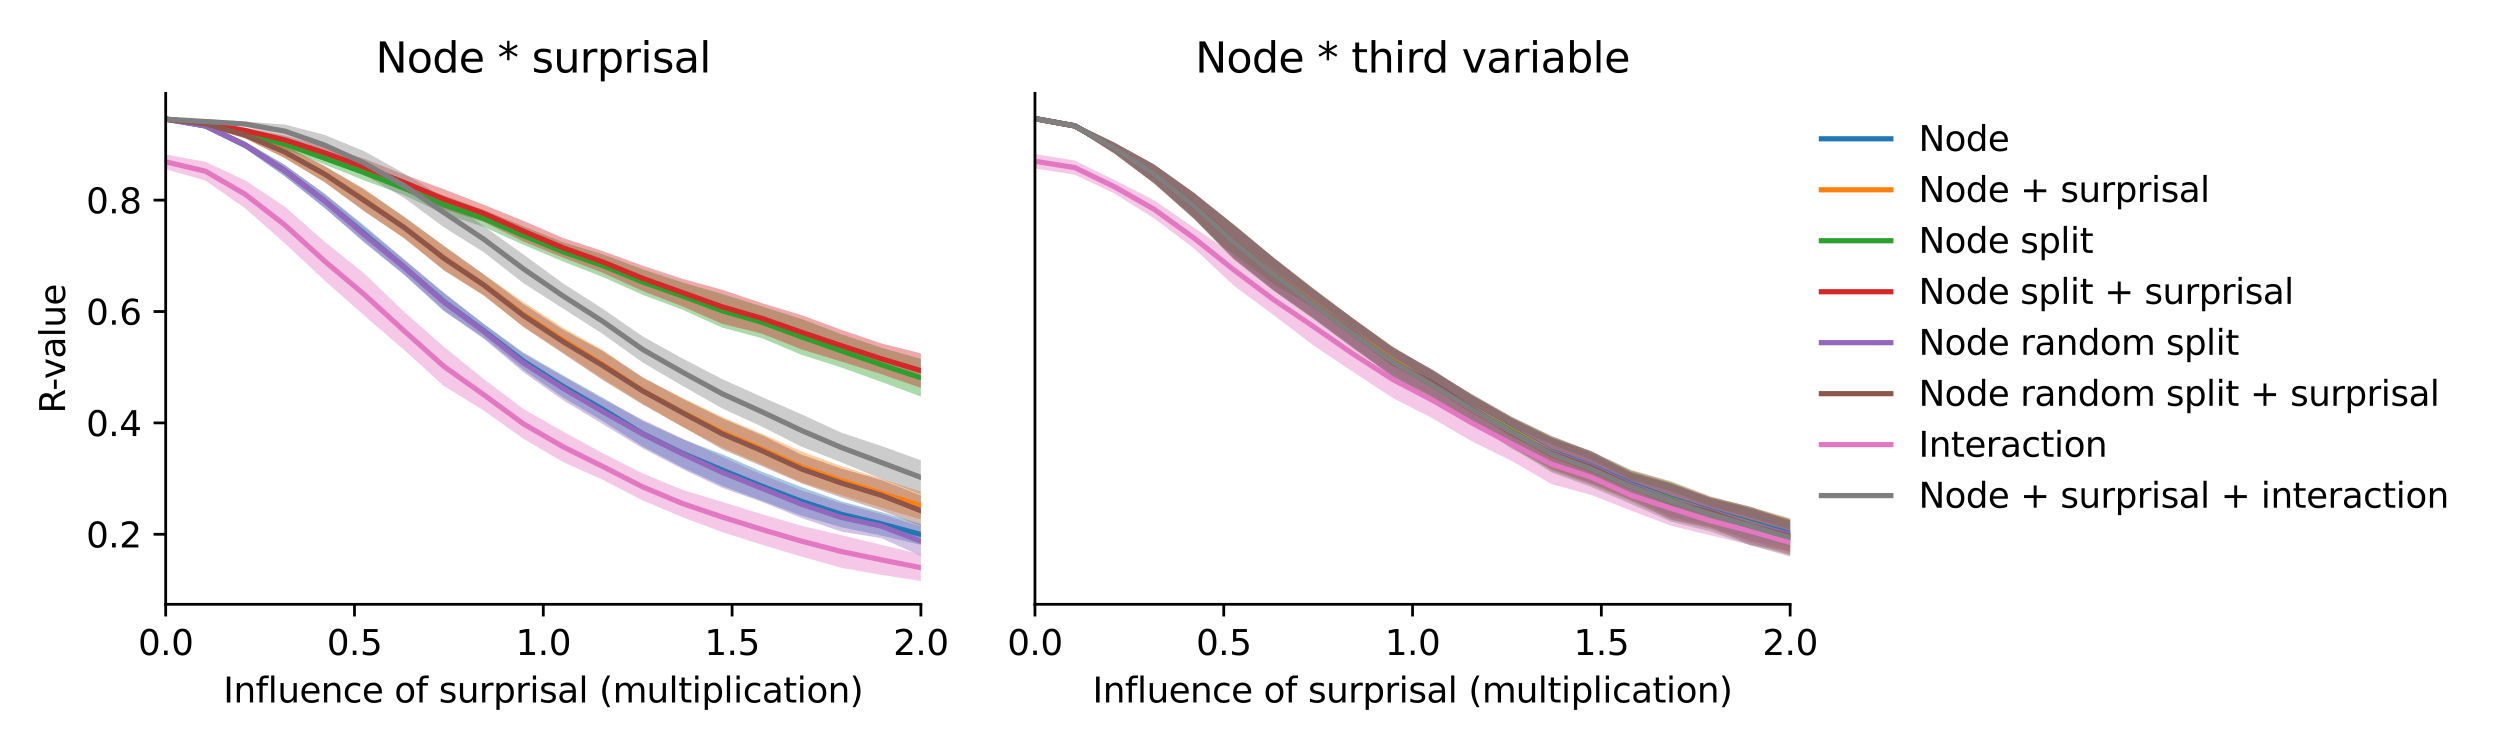 <?xml version="1.0" encoding="utf-8" standalone="no"?>
<!DOCTYPE svg PUBLIC "-//W3C//DTD SVG 1.1//EN"
  "http://www.w3.org/Graphics/SVG/1.1/DTD/svg11.dtd">
<svg xmlns:xlink="http://www.w3.org/1999/xlink" width="720pt" height="216pt" viewBox="0 0 720 216" xmlns="http://www.w3.org/2000/svg" version="1.1">
 <defs>
  <style type="text/css">*{stroke-linejoin: round; stroke-linecap: butt}</style>
 </defs>
 <g id="figure_1">
  <g id="patch_1">
   <path d="M 0 216 
L 720 216 
L 720 0 
L 0 0 
z
" style="fill: #ffffff"/>
  </g>
  <g id="axes_1">
   <g id="patch_2">
    <path d="M 47.72 174.04 
L 265.215 174.04 
L 265.215 26.88 
L 47.72 26.88 
z
" style="fill: #ffffff"/>
   </g>
   <g id="PolyCollection_1">
    <path d="M 47.72 33.787 
L 47.72 34.819 
L 59.167 37.077 
L 70.614 42.749 
L 82.061 50.778 
L 93.508 59.887 
L 104.956 69.716 
L 116.403 79.083 
L 127.85 89.444 
L 139.297 97.285 
L 150.744 106.518 
L 162.191 114.503 
L 173.638 121.295 
L 185.085 128.58 
L 196.532 134.616 
L 207.979 139.934 
L 219.427 144.237 
L 230.874 148.527 
L 242.321 151.862 
L 253.768 154.249 
L 265.215 156.938 
L 265.215 150.932 
L 265.215 150.932 
L 253.768 147.468 
L 242.321 144.4 
L 230.874 140.307 
L 219.427 135.851 
L 207.979 130.823 
L 196.532 126.48 
L 185.085 121.243 
L 173.638 114.555 
L 162.191 108.124 
L 150.744 101.534 
L 139.297 93.231 
L 127.85 84.318 
L 116.403 74.773 
L 104.956 65.012 
L 93.508 55.827 
L 82.061 47.523 
L 70.614 40.83 
L 59.167 35.437 
L 47.72 33.787 
z
" clip-path="url(#p72e5f98d68)" style="fill: #1f77b4; fill-opacity: 0.4"/>
   </g>
   <g id="PolyCollection_2">
    <path d="M 47.72 33.793 
L 47.72 34.834 
L 59.167 36.38 
L 70.614 39.8 
L 82.061 45.573 
L 93.508 52.453 
L 104.956 60.768 
L 116.403 68.63 
L 127.85 77.75 
L 139.297 84.97 
L 150.744 94.102 
L 162.191 101.531 
L 173.638 109.157 
L 185.085 116.256 
L 196.532 122.926 
L 207.979 128.897 
L 219.427 133.815 
L 230.874 138.952 
L 242.321 142.634 
L 253.768 146.203 
L 265.215 149.642 
L 265.215 141.582 
L 265.215 141.582 
L 253.768 137.857 
L 242.321 134.249 
L 230.874 130.046 
L 219.427 124.923 
L 207.979 120.084 
L 196.532 114.571 
L 185.085 108.739 
L 173.638 100.833 
L 162.191 94.399 
L 150.744 86.972 
L 139.297 78.972 
L 127.85 70.77 
L 116.403 62.467 
L 104.956 54.412 
L 93.508 47.857 
L 82.061 41.964 
L 70.614 37.988 
L 59.167 34.899 
L 47.72 33.793 
z
" clip-path="url(#p72e5f98d68)" style="fill: #ff7f0e; fill-opacity: 0.4"/>
   </g>
   <g id="PolyCollection_3">
    <path d="M 47.72 33.81 
L 47.72 34.83 
L 59.167 36.585 
L 70.614 39.394 
L 82.061 42.945 
L 93.508 47.412 
L 104.956 51.976 
L 116.403 56.237 
L 127.85 61.653 
L 139.297 65.336 
L 150.744 70.525 
L 162.191 75.306 
L 173.638 79.797 
L 185.085 84.902 
L 196.532 89.205 
L 207.979 94.351 
L 219.427 97.398 
L 230.874 102.193 
L 242.321 105.859 
L 253.768 109.959 
L 265.215 114.227 
L 265.215 103.366 
L 265.215 103.366 
L 253.768 100.108 
L 242.321 96.264 
L 230.874 91.871 
L 219.427 88.249 
L 207.979 84.667 
L 196.532 81.322 
L 185.085 77.554 
L 173.638 73.254 
L 162.191 69.765 
L 150.744 65.159 
L 139.297 60.463 
L 127.85 56.319 
L 116.403 52.25 
L 104.956 47.475 
L 93.508 43.762 
L 82.061 40.11 
L 70.614 37.43 
L 59.167 35.066 
L 47.72 33.81 
z
" clip-path="url(#p72e5f98d68)" style="fill: #2ca02c; fill-opacity: 0.4"/>
   </g>
   <g id="PolyCollection_4">
    <path d="M 47.72 33.817 
L 47.72 34.853 
L 59.167 36.282 
L 70.614 38.401 
L 82.061 41.527 
L 93.508 45.699 
L 104.956 50.535 
L 116.403 54.801 
L 127.85 60.227 
L 139.297 63.906 
L 150.744 69.572 
L 162.191 74.208 
L 173.638 78.599 
L 185.085 83.814 
L 196.532 88.242 
L 207.979 93.27 
L 219.427 96.077 
L 230.874 100.633 
L 242.321 104.132 
L 253.768 107.741 
L 265.215 111.726 
L 265.215 101.774 
L 265.215 101.774 
L 253.768 98.895 
L 242.321 94.988 
L 230.874 90.774 
L 219.427 87.295 
L 207.979 83.445 
L 196.532 80.298 
L 185.085 76.511 
L 173.638 72.331 
L 162.191 68.555 
L 150.744 63.602 
L 139.297 58.956 
L 127.85 54.506 
L 116.403 50.288 
L 104.956 45.739 
L 93.508 42.336 
L 82.061 39.076 
L 70.614 36.772 
L 59.167 34.844 
L 47.72 33.817 
z
" clip-path="url(#p72e5f98d68)" style="fill: #d62728; fill-opacity: 0.4"/>
   </g>
   <g id="PolyCollection_5">
    <path d="M 47.72 33.798 
L 47.72 34.832 
L 59.167 37.089 
L 70.614 42.8 
L 82.061 50.81 
L 93.508 59.902 
L 104.956 69.927 
L 116.403 79.167 
L 127.85 89.6 
L 139.297 97.549 
L 150.744 107.202 
L 162.191 115.267 
L 173.638 122.152 
L 185.085 129.108 
L 196.532 135.076 
L 207.979 140.505 
L 219.427 144.546 
L 230.874 149.194 
L 242.321 153.127 
L 253.768 154.976 
L 265.215 160.124 
L 265.215 151.614 
L 265.215 151.614 
L 253.768 148.072 
L 242.321 144.944 
L 230.874 141.257 
L 219.427 136.697 
L 207.979 131.571 
L 196.532 126.294 
L 185.085 120.854 
L 173.638 114.989 
L 162.191 108.437 
L 150.744 101.876 
L 139.297 93.332 
L 127.85 84.424 
L 116.403 74.743 
L 104.956 65.386 
L 93.508 55.85 
L 82.061 47.524 
L 70.614 40.811 
L 59.167 35.442 
L 47.72 33.798 
z
" clip-path="url(#p72e5f98d68)" style="fill: #9467bd; fill-opacity: 0.4"/>
   </g>
   <g id="PolyCollection_6">
    <path d="M 47.72 33.803 
L 47.72 34.847 
L 59.167 36.396 
L 70.614 39.858 
L 82.061 45.583 
L 93.508 52.489 
L 104.956 60.932 
L 116.403 68.604 
L 127.85 77.913 
L 139.297 85.138 
L 150.744 94.161 
L 162.191 101.866 
L 173.638 109.497 
L 185.085 116.525 
L 196.532 122.887 
L 207.979 129.412 
L 219.427 134.279 
L 230.874 139.227 
L 242.321 143.286 
L 253.768 147.036 
L 265.215 151.515 
L 265.215 142.68 
L 265.215 142.68 
L 253.768 138.221 
L 242.321 134.949 
L 230.874 130.954 
L 219.427 125.346 
L 207.979 120.455 
L 196.532 114.821 
L 185.085 108.66 
L 173.638 101.135 
L 162.191 94.975 
L 150.744 87.585 
L 139.297 79.024 
L 127.85 70.868 
L 116.403 62.451 
L 104.956 54.654 
L 93.508 47.826 
L 82.061 42 
L 70.614 37.991 
L 59.167 34.91 
L 47.72 33.803 
z
" clip-path="url(#p72e5f98d68)" style="fill: #8c564b; fill-opacity: 0.4"/>
   </g>
   <g id="PolyCollection_7">
    <path d="M 47.72 44.498 
L 47.72 48.727 
L 59.167 52.005 
L 70.614 59.996 
L 82.061 70.118 
L 93.508 80.795 
L 104.956 90.935 
L 116.403 100.795 
L 127.85 111.181 
L 139.297 118.201 
L 150.744 126.366 
L 162.191 133.065 
L 173.638 138.198 
L 185.085 144.125 
L 196.532 148.942 
L 207.979 153.241 
L 219.427 156.895 
L 230.874 160.309 
L 242.321 163.544 
L 253.768 165.532 
L 265.215 167.351 
L 265.215 159.651 
L 265.215 159.651 
L 253.768 156.904 
L 242.321 154.142 
L 230.874 151.427 
L 219.427 148.097 
L 207.979 144.567 
L 196.532 141.066 
L 185.085 136.327 
L 173.638 130.555 
L 162.191 124.309 
L 150.744 117.773 
L 139.297 109.136 
L 127.85 99.879 
L 116.403 89.807 
L 104.956 78.79 
L 93.508 69.641 
L 82.061 59.541 
L 70.614 51.926 
L 59.167 46.616 
L 47.72 44.498 
z
" clip-path="url(#p72e5f98d68)" style="fill: #e377c2; fill-opacity: 0.4"/>
   </g>
   <g id="PolyCollection_8">
    <path d="M 47.72 33.808 
L 47.72 34.84 
L 59.167 35.645 
L 70.614 36.445 
L 82.061 39.688 
L 93.508 44.776 
L 104.956 50.451 
L 116.403 57 
L 127.85 65.466 
L 139.297 72.627 
L 150.744 81.552 
L 162.191 88.89 
L 173.638 96.221 
L 185.085 104.417 
L 196.532 111.112 
L 207.979 117.626 
L 219.427 122.867 
L 230.874 128.662 
L 242.321 133.168 
L 253.768 137.927 
L 265.215 142.437 
L 265.215 132.55 
L 265.215 132.55 
L 253.768 128.422 
L 242.321 124.627 
L 230.874 119.34 
L 219.427 114.327 
L 207.979 109.177 
L 196.532 103.231 
L 185.085 96.875 
L 173.638 88.964 
L 162.191 81.642 
L 150.744 73.295 
L 139.297 65.112 
L 127.85 56.961 
L 116.403 49.965 
L 104.956 43.577 
L 93.508 38.86 
L 82.061 35.866 
L 70.614 35.012 
L 59.167 34.339 
L 47.72 33.808 
z
" clip-path="url(#p72e5f98d68)" style="fill: #7f7f7f; fill-opacity: 0.4"/>
   </g>
   <g id="matplotlib.axis_1">
    <g id="xtick_1">
     <g id="line2d_1">
      <defs>
       <path id="m2000801d7f" d="M 0 0 
L 0 3.5 
" style="stroke: #000000; stroke-width: 0.8"/>
      </defs>
      <g>
       <use xlink:href="#m2000801d7f" x="47.72" y="174.04" style="stroke: #000000; stroke-width: 0.8"/>
      </g>
     </g>
     <g id="text_1">
      <!-- 0.0 -->
      <g transform="translate(39.768 188.638)scale(0.1 -0.1)">
       <defs>
        <path id="DejaVuSans-30" d="M 2034 4250 
Q 1547 4250 1301 3770 
Q 1056 3291 1056 2328 
Q 1056 1369 1301 889 
Q 1547 409 2034 409 
Q 2525 409 2770 889 
Q 3016 1369 3016 2328 
Q 3016 3291 2770 3770 
Q 2525 4250 2034 4250 
z
M 2034 4750 
Q 2819 4750 3233 4129 
Q 3647 3509 3647 2328 
Q 3647 1150 3233 529 
Q 2819 -91 2034 -91 
Q 1250 -91 836 529 
Q 422 1150 422 2328 
Q 422 3509 836 4129 
Q 1250 4750 2034 4750 
z
" transform="scale(0.016)"/>
        <path id="DejaVuSans-2e" d="M 684 794 
L 1344 794 
L 1344 0 
L 684 0 
L 684 794 
z
" transform="scale(0.016)"/>
       </defs>
       <use xlink:href="#DejaVuSans-30"/>
       <use xlink:href="#DejaVuSans-2e" x="63.623"/>
       <use xlink:href="#DejaVuSans-30" x="95.41"/>
      </g>
     </g>
    </g>
    <g id="xtick_2">
     <g id="line2d_2">
      <g>
       <use xlink:href="#m2000801d7f" x="102.094" y="174.04" style="stroke: #000000; stroke-width: 0.8"/>
      </g>
     </g>
     <g id="text_2">
      <!-- 0.5 -->
      <g transform="translate(94.142 188.638)scale(0.1 -0.1)">
       <defs>
        <path id="DejaVuSans-35" d="M 691 4666 
L 3169 4666 
L 3169 4134 
L 1269 4134 
L 1269 2991 
Q 1406 3038 1543 3061 
Q 1681 3084 1819 3084 
Q 2600 3084 3056 2656 
Q 3513 2228 3513 1497 
Q 3513 744 3044 326 
Q 2575 -91 1722 -91 
Q 1428 -91 1123 -41 
Q 819 9 494 109 
L 494 744 
Q 775 591 1075 516 
Q 1375 441 1709 441 
Q 2250 441 2565 725 
Q 2881 1009 2881 1497 
Q 2881 1984 2565 2268 
Q 2250 2553 1709 2553 
Q 1456 2553 1204 2497 
Q 953 2441 691 2322 
L 691 4666 
z
" transform="scale(0.016)"/>
       </defs>
       <use xlink:href="#DejaVuSans-30"/>
       <use xlink:href="#DejaVuSans-2e" x="63.623"/>
       <use xlink:href="#DejaVuSans-35" x="95.41"/>
      </g>
     </g>
    </g>
    <g id="xtick_3">
     <g id="line2d_3">
      <g>
       <use xlink:href="#m2000801d7f" x="156.468" y="174.04" style="stroke: #000000; stroke-width: 0.8"/>
      </g>
     </g>
     <g id="text_3">
      <!-- 1.0 -->
      <g transform="translate(148.516 188.638)scale(0.1 -0.1)">
       <defs>
        <path id="DejaVuSans-31" d="M 794 531 
L 1825 531 
L 1825 4091 
L 703 3866 
L 703 4441 
L 1819 4666 
L 2450 4666 
L 2450 531 
L 3481 531 
L 3481 0 
L 794 0 
L 794 531 
z
" transform="scale(0.016)"/>
       </defs>
       <use xlink:href="#DejaVuSans-31"/>
       <use xlink:href="#DejaVuSans-2e" x="63.623"/>
       <use xlink:href="#DejaVuSans-30" x="95.41"/>
      </g>
     </g>
    </g>
    <g id="xtick_4">
     <g id="line2d_4">
      <g>
       <use xlink:href="#m2000801d7f" x="210.841" y="174.04" style="stroke: #000000; stroke-width: 0.8"/>
      </g>
     </g>
     <g id="text_4">
      <!-- 1.5 -->
      <g transform="translate(202.89 188.638)scale(0.1 -0.1)">
       <use xlink:href="#DejaVuSans-31"/>
       <use xlink:href="#DejaVuSans-2e" x="63.623"/>
       <use xlink:href="#DejaVuSans-35" x="95.41"/>
      </g>
     </g>
    </g>
    <g id="xtick_5">
     <g id="line2d_5">
      <g>
       <use xlink:href="#m2000801d7f" x="265.215" y="174.04" style="stroke: #000000; stroke-width: 0.8"/>
      </g>
     </g>
     <g id="text_5">
      <!-- 2.0 -->
      <g transform="translate(257.263 188.638)scale(0.1 -0.1)">
       <defs>
        <path id="DejaVuSans-32" d="M 1228 531 
L 3431 531 
L 3431 0 
L 469 0 
L 469 531 
Q 828 903 1448 1529 
Q 2069 2156 2228 2338 
Q 2531 2678 2651 2914 
Q 2772 3150 2772 3378 
Q 2772 3750 2511 3984 
Q 2250 4219 1831 4219 
Q 1534 4219 1204 4116 
Q 875 4013 500 3803 
L 500 4441 
Q 881 4594 1212 4672 
Q 1544 4750 1819 4750 
Q 2544 4750 2975 4387 
Q 3406 4025 3406 3419 
Q 3406 3131 3298 2873 
Q 3191 2616 2906 2266 
Q 2828 2175 2409 1742 
Q 1991 1309 1228 531 
z
" transform="scale(0.016)"/>
       </defs>
       <use xlink:href="#DejaVuSans-32"/>
       <use xlink:href="#DejaVuSans-2e" x="63.623"/>
       <use xlink:href="#DejaVuSans-30" x="95.41"/>
      </g>
     </g>
    </g>
    <g id="text_6">
     <!-- Influence of surprisal (multiplication) -->
     <g transform="translate(64.321 202.317)scale(0.1 -0.1)">
      <defs>
       <path id="DejaVuSans-49" d="M 628 4666 
L 1259 4666 
L 1259 0 
L 628 0 
L 628 4666 
z
" transform="scale(0.016)"/>
       <path id="DejaVuSans-6e" d="M 3513 2113 
L 3513 0 
L 2938 0 
L 2938 2094 
Q 2938 2591 2744 2837 
Q 2550 3084 2163 3084 
Q 1697 3084 1428 2787 
Q 1159 2491 1159 1978 
L 1159 0 
L 581 0 
L 581 3500 
L 1159 3500 
L 1159 2956 
Q 1366 3272 1645 3428 
Q 1925 3584 2291 3584 
Q 2894 3584 3203 3211 
Q 3513 2838 3513 2113 
z
" transform="scale(0.016)"/>
       <path id="DejaVuSans-66" d="M 2375 4863 
L 2375 4384 
L 1825 4384 
Q 1516 4384 1395 4259 
Q 1275 4134 1275 3809 
L 1275 3500 
L 2222 3500 
L 2222 3053 
L 1275 3053 
L 1275 0 
L 697 0 
L 697 3053 
L 147 3053 
L 147 3500 
L 697 3500 
L 697 3744 
Q 697 4328 969 4595 
Q 1241 4863 1831 4863 
L 2375 4863 
z
" transform="scale(0.016)"/>
       <path id="DejaVuSans-6c" d="M 603 4863 
L 1178 4863 
L 1178 0 
L 603 0 
L 603 4863 
z
" transform="scale(0.016)"/>
       <path id="DejaVuSans-75" d="M 544 1381 
L 544 3500 
L 1119 3500 
L 1119 1403 
Q 1119 906 1312 657 
Q 1506 409 1894 409 
Q 2359 409 2629 706 
Q 2900 1003 2900 1516 
L 2900 3500 
L 3475 3500 
L 3475 0 
L 2900 0 
L 2900 538 
Q 2691 219 2414 64 
Q 2138 -91 1772 -91 
Q 1169 -91 856 284 
Q 544 659 544 1381 
z
M 1991 3584 
L 1991 3584 
z
" transform="scale(0.016)"/>
       <path id="DejaVuSans-65" d="M 3597 1894 
L 3597 1613 
L 953 1613 
Q 991 1019 1311 708 
Q 1631 397 2203 397 
Q 2534 397 2845 478 
Q 3156 559 3463 722 
L 3463 178 
Q 3153 47 2828 -22 
Q 2503 -91 2169 -91 
Q 1331 -91 842 396 
Q 353 884 353 1716 
Q 353 2575 817 3079 
Q 1281 3584 2069 3584 
Q 2775 3584 3186 3129 
Q 3597 2675 3597 1894 
z
M 3022 2063 
Q 3016 2534 2758 2815 
Q 2500 3097 2075 3097 
Q 1594 3097 1305 2825 
Q 1016 2553 972 2059 
L 3022 2063 
z
" transform="scale(0.016)"/>
       <path id="DejaVuSans-63" d="M 3122 3366 
L 3122 2828 
Q 2878 2963 2633 3030 
Q 2388 3097 2138 3097 
Q 1578 3097 1268 2742 
Q 959 2388 959 1747 
Q 959 1106 1268 751 
Q 1578 397 2138 397 
Q 2388 397 2633 464 
Q 2878 531 3122 666 
L 3122 134 
Q 2881 22 2623 -34 
Q 2366 -91 2075 -91 
Q 1284 -91 818 406 
Q 353 903 353 1747 
Q 353 2603 823 3093 
Q 1294 3584 2113 3584 
Q 2378 3584 2631 3529 
Q 2884 3475 3122 3366 
z
" transform="scale(0.016)"/>
       <path id="DejaVuSans-20" transform="scale(0.016)"/>
       <path id="DejaVuSans-6f" d="M 1959 3097 
Q 1497 3097 1228 2736 
Q 959 2375 959 1747 
Q 959 1119 1226 758 
Q 1494 397 1959 397 
Q 2419 397 2687 759 
Q 2956 1122 2956 1747 
Q 2956 2369 2687 2733 
Q 2419 3097 1959 3097 
z
M 1959 3584 
Q 2709 3584 3137 3096 
Q 3566 2609 3566 1747 
Q 3566 888 3137 398 
Q 2709 -91 1959 -91 
Q 1206 -91 779 398 
Q 353 888 353 1747 
Q 353 2609 779 3096 
Q 1206 3584 1959 3584 
z
" transform="scale(0.016)"/>
       <path id="DejaVuSans-73" d="M 2834 3397 
L 2834 2853 
Q 2591 2978 2328 3040 
Q 2066 3103 1784 3103 
Q 1356 3103 1142 2972 
Q 928 2841 928 2578 
Q 928 2378 1081 2264 
Q 1234 2150 1697 2047 
L 1894 2003 
Q 2506 1872 2764 1633 
Q 3022 1394 3022 966 
Q 3022 478 2636 193 
Q 2250 -91 1575 -91 
Q 1294 -91 989 -36 
Q 684 19 347 128 
L 347 722 
Q 666 556 975 473 
Q 1284 391 1588 391 
Q 1994 391 2212 530 
Q 2431 669 2431 922 
Q 2431 1156 2273 1281 
Q 2116 1406 1581 1522 
L 1381 1569 
Q 847 1681 609 1914 
Q 372 2147 372 2553 
Q 372 3047 722 3315 
Q 1072 3584 1716 3584 
Q 2034 3584 2315 3537 
Q 2597 3491 2834 3397 
z
" transform="scale(0.016)"/>
       <path id="DejaVuSans-72" d="M 2631 2963 
Q 2534 3019 2420 3045 
Q 2306 3072 2169 3072 
Q 1681 3072 1420 2755 
Q 1159 2438 1159 1844 
L 1159 0 
L 581 0 
L 581 3500 
L 1159 3500 
L 1159 2956 
Q 1341 3275 1631 3429 
Q 1922 3584 2338 3584 
Q 2397 3584 2469 3576 
Q 2541 3569 2628 3553 
L 2631 2963 
z
" transform="scale(0.016)"/>
       <path id="DejaVuSans-70" d="M 1159 525 
L 1159 -1331 
L 581 -1331 
L 581 3500 
L 1159 3500 
L 1159 2969 
Q 1341 3281 1617 3432 
Q 1894 3584 2278 3584 
Q 2916 3584 3314 3078 
Q 3713 2572 3713 1747 
Q 3713 922 3314 415 
Q 2916 -91 2278 -91 
Q 1894 -91 1617 61 
Q 1341 213 1159 525 
z
M 3116 1747 
Q 3116 2381 2855 2742 
Q 2594 3103 2138 3103 
Q 1681 3103 1420 2742 
Q 1159 2381 1159 1747 
Q 1159 1113 1420 752 
Q 1681 391 2138 391 
Q 2594 391 2855 752 
Q 3116 1113 3116 1747 
z
" transform="scale(0.016)"/>
       <path id="DejaVuSans-69" d="M 603 3500 
L 1178 3500 
L 1178 0 
L 603 0 
L 603 3500 
z
M 603 4863 
L 1178 4863 
L 1178 4134 
L 603 4134 
L 603 4863 
z
" transform="scale(0.016)"/>
       <path id="DejaVuSans-61" d="M 2194 1759 
Q 1497 1759 1228 1600 
Q 959 1441 959 1056 
Q 959 750 1161 570 
Q 1363 391 1709 391 
Q 2188 391 2477 730 
Q 2766 1069 2766 1631 
L 2766 1759 
L 2194 1759 
z
M 3341 1997 
L 3341 0 
L 2766 0 
L 2766 531 
Q 2569 213 2275 61 
Q 1981 -91 1556 -91 
Q 1019 -91 701 211 
Q 384 513 384 1019 
Q 384 1609 779 1909 
Q 1175 2209 1959 2209 
L 2766 2209 
L 2766 2266 
Q 2766 2663 2505 2880 
Q 2244 3097 1772 3097 
Q 1472 3097 1187 3025 
Q 903 2953 641 2809 
L 641 3341 
Q 956 3463 1253 3523 
Q 1550 3584 1831 3584 
Q 2591 3584 2966 3190 
Q 3341 2797 3341 1997 
z
" transform="scale(0.016)"/>
       <path id="DejaVuSans-28" d="M 1984 4856 
Q 1566 4138 1362 3434 
Q 1159 2731 1159 2009 
Q 1159 1288 1364 580 
Q 1569 -128 1984 -844 
L 1484 -844 
Q 1016 -109 783 600 
Q 550 1309 550 2009 
Q 550 2706 781 3412 
Q 1013 4119 1484 4856 
L 1984 4856 
z
" transform="scale(0.016)"/>
       <path id="DejaVuSans-6d" d="M 3328 2828 
Q 3544 3216 3844 3400 
Q 4144 3584 4550 3584 
Q 5097 3584 5394 3201 
Q 5691 2819 5691 2113 
L 5691 0 
L 5113 0 
L 5113 2094 
Q 5113 2597 4934 2840 
Q 4756 3084 4391 3084 
Q 3944 3084 3684 2787 
Q 3425 2491 3425 1978 
L 3425 0 
L 2847 0 
L 2847 2094 
Q 2847 2600 2669 2842 
Q 2491 3084 2119 3084 
Q 1678 3084 1418 2786 
Q 1159 2488 1159 1978 
L 1159 0 
L 581 0 
L 581 3500 
L 1159 3500 
L 1159 2956 
Q 1356 3278 1631 3431 
Q 1906 3584 2284 3584 
Q 2666 3584 2933 3390 
Q 3200 3197 3328 2828 
z
" transform="scale(0.016)"/>
       <path id="DejaVuSans-74" d="M 1172 4494 
L 1172 3500 
L 2356 3500 
L 2356 3053 
L 1172 3053 
L 1172 1153 
Q 1172 725 1289 603 
Q 1406 481 1766 481 
L 2356 481 
L 2356 0 
L 1766 0 
Q 1100 0 847 248 
Q 594 497 594 1153 
L 594 3053 
L 172 3053 
L 172 3500 
L 594 3500 
L 594 4494 
L 1172 4494 
z
" transform="scale(0.016)"/>
       <path id="DejaVuSans-29" d="M 513 4856 
L 1013 4856 
Q 1481 4119 1714 3412 
Q 1947 2706 1947 2009 
Q 1947 1309 1714 600 
Q 1481 -109 1013 -844 
L 513 -844 
Q 928 -128 1133 580 
Q 1338 1288 1338 2009 
Q 1338 2731 1133 3434 
Q 928 4138 513 4856 
z
" transform="scale(0.016)"/>
      </defs>
      <use xlink:href="#DejaVuSans-49"/>
      <use xlink:href="#DejaVuSans-6e" x="29.492"/>
      <use xlink:href="#DejaVuSans-66" x="92.871"/>
      <use xlink:href="#DejaVuSans-6c" x="128.076"/>
      <use xlink:href="#DejaVuSans-75" x="155.859"/>
      <use xlink:href="#DejaVuSans-65" x="219.238"/>
      <use xlink:href="#DejaVuSans-6e" x="280.762"/>
      <use xlink:href="#DejaVuSans-63" x="344.141"/>
      <use xlink:href="#DejaVuSans-65" x="399.121"/>
      <use xlink:href="#DejaVuSans-20" x="460.645"/>
      <use xlink:href="#DejaVuSans-6f" x="492.432"/>
      <use xlink:href="#DejaVuSans-66" x="553.613"/>
      <use xlink:href="#DejaVuSans-20" x="588.818"/>
      <use xlink:href="#DejaVuSans-73" x="620.605"/>
      <use xlink:href="#DejaVuSans-75" x="672.705"/>
      <use xlink:href="#DejaVuSans-72" x="736.084"/>
      <use xlink:href="#DejaVuSans-70" x="777.197"/>
      <use xlink:href="#DejaVuSans-72" x="840.674"/>
      <use xlink:href="#DejaVuSans-69" x="881.787"/>
      <use xlink:href="#DejaVuSans-73" x="909.57"/>
      <use xlink:href="#DejaVuSans-61" x="961.67"/>
      <use xlink:href="#DejaVuSans-6c" x="1022.949"/>
      <use xlink:href="#DejaVuSans-20" x="1050.732"/>
      <use xlink:href="#DejaVuSans-28" x="1082.52"/>
      <use xlink:href="#DejaVuSans-6d" x="1121.533"/>
      <use xlink:href="#DejaVuSans-75" x="1218.945"/>
      <use xlink:href="#DejaVuSans-6c" x="1282.324"/>
      <use xlink:href="#DejaVuSans-74" x="1310.107"/>
      <use xlink:href="#DejaVuSans-69" x="1349.316"/>
      <use xlink:href="#DejaVuSans-70" x="1377.1"/>
      <use xlink:href="#DejaVuSans-6c" x="1440.576"/>
      <use xlink:href="#DejaVuSans-69" x="1468.359"/>
      <use xlink:href="#DejaVuSans-63" x="1496.143"/>
      <use xlink:href="#DejaVuSans-61" x="1551.123"/>
      <use xlink:href="#DejaVuSans-74" x="1612.402"/>
      <use xlink:href="#DejaVuSans-69" x="1651.611"/>
      <use xlink:href="#DejaVuSans-6f" x="1679.395"/>
      <use xlink:href="#DejaVuSans-6e" x="1740.576"/>
      <use xlink:href="#DejaVuSans-29" x="1803.955"/>
     </g>
    </g>
   </g>
   <g id="matplotlib.axis_2">
    <g id="ytick_1">
     <g id="line2d_6">
      <defs>
       <path id="m95c61c1949" d="M 0 0 
L -3.5 0 
" style="stroke: #000000; stroke-width: 0.8"/>
      </defs>
      <g>
       <use xlink:href="#m95c61c1949" x="47.72" y="153.871" style="stroke: #000000; stroke-width: 0.8"/>
      </g>
     </g>
     <g id="text_7">
      <!-- 0.2 -->
      <g transform="translate(24.817 157.67)scale(0.1 -0.1)">
       <use xlink:href="#DejaVuSans-30"/>
       <use xlink:href="#DejaVuSans-2e" x="63.623"/>
       <use xlink:href="#DejaVuSans-32" x="95.41"/>
      </g>
     </g>
    </g>
    <g id="ytick_2">
     <g id="line2d_7">
      <g>
       <use xlink:href="#m95c61c1949" x="47.72" y="121.793" style="stroke: #000000; stroke-width: 0.8"/>
      </g>
     </g>
     <g id="text_8">
      <!-- 0.4 -->
      <g transform="translate(24.817 125.593)scale(0.1 -0.1)">
       <defs>
        <path id="DejaVuSans-34" d="M 2419 4116 
L 825 1625 
L 2419 1625 
L 2419 4116 
z
M 2253 4666 
L 3047 4666 
L 3047 1625 
L 3713 1625 
L 3713 1100 
L 3047 1100 
L 3047 0 
L 2419 0 
L 2419 1100 
L 313 1100 
L 313 1709 
L 2253 4666 
z
" transform="scale(0.016)"/>
       </defs>
       <use xlink:href="#DejaVuSans-30"/>
       <use xlink:href="#DejaVuSans-2e" x="63.623"/>
       <use xlink:href="#DejaVuSans-34" x="95.41"/>
      </g>
     </g>
    </g>
    <g id="ytick_3">
     <g id="line2d_8">
      <g>
       <use xlink:href="#m95c61c1949" x="47.72" y="89.716" style="stroke: #000000; stroke-width: 0.8"/>
      </g>
     </g>
     <g id="text_9">
      <!-- 0.6 -->
      <g transform="translate(24.817 93.515)scale(0.1 -0.1)">
       <defs>
        <path id="DejaVuSans-36" d="M 2113 2584 
Q 1688 2584 1439 2293 
Q 1191 2003 1191 1497 
Q 1191 994 1439 701 
Q 1688 409 2113 409 
Q 2538 409 2786 701 
Q 3034 994 3034 1497 
Q 3034 2003 2786 2293 
Q 2538 2584 2113 2584 
z
M 3366 4563 
L 3366 3988 
Q 3128 4100 2886 4159 
Q 2644 4219 2406 4219 
Q 1781 4219 1451 3797 
Q 1122 3375 1075 2522 
Q 1259 2794 1537 2939 
Q 1816 3084 2150 3084 
Q 2853 3084 3261 2657 
Q 3669 2231 3669 1497 
Q 3669 778 3244 343 
Q 2819 -91 2113 -91 
Q 1303 -91 875 529 
Q 447 1150 447 2328 
Q 447 3434 972 4092 
Q 1497 4750 2381 4750 
Q 2619 4750 2861 4703 
Q 3103 4656 3366 4563 
z
" transform="scale(0.016)"/>
       </defs>
       <use xlink:href="#DejaVuSans-30"/>
       <use xlink:href="#DejaVuSans-2e" x="63.623"/>
       <use xlink:href="#DejaVuSans-36" x="95.41"/>
      </g>
     </g>
    </g>
    <g id="ytick_4">
     <g id="line2d_9">
      <g>
       <use xlink:href="#m95c61c1949" x="47.72" y="57.638" style="stroke: #000000; stroke-width: 0.8"/>
      </g>
     </g>
     <g id="text_10">
      <!-- 0.8 -->
      <g transform="translate(24.817 61.437)scale(0.1 -0.1)">
       <defs>
        <path id="DejaVuSans-38" d="M 2034 2216 
Q 1584 2216 1326 1975 
Q 1069 1734 1069 1313 
Q 1069 891 1326 650 
Q 1584 409 2034 409 
Q 2484 409 2743 651 
Q 3003 894 3003 1313 
Q 3003 1734 2745 1975 
Q 2488 2216 2034 2216 
z
M 1403 2484 
Q 997 2584 770 2862 
Q 544 3141 544 3541 
Q 544 4100 942 4425 
Q 1341 4750 2034 4750 
Q 2731 4750 3128 4425 
Q 3525 4100 3525 3541 
Q 3525 3141 3298 2862 
Q 3072 2584 2669 2484 
Q 3125 2378 3379 2068 
Q 3634 1759 3634 1313 
Q 3634 634 3220 271 
Q 2806 -91 2034 -91 
Q 1263 -91 848 271 
Q 434 634 434 1313 
Q 434 1759 690 2068 
Q 947 2378 1403 2484 
z
M 1172 3481 
Q 1172 3119 1398 2916 
Q 1625 2713 2034 2713 
Q 2441 2713 2670 2916 
Q 2900 3119 2900 3481 
Q 2900 3844 2670 4047 
Q 2441 4250 2034 4250 
Q 1625 4250 1398 4047 
Q 1172 3844 1172 3481 
z
" transform="scale(0.016)"/>
       </defs>
       <use xlink:href="#DejaVuSans-30"/>
       <use xlink:href="#DejaVuSans-2e" x="63.623"/>
       <use xlink:href="#DejaVuSans-38" x="95.41"/>
      </g>
     </g>
    </g>
    <g id="text_11">
     <!-- R-value -->
     <g transform="translate(18.737 119.065)rotate(-90)scale(0.1 -0.1)">
      <defs>
       <path id="DejaVuSans-52" d="M 2841 2188 
Q 3044 2119 3236 1894 
Q 3428 1669 3622 1275 
L 4263 0 
L 3584 0 
L 2988 1197 
Q 2756 1666 2539 1819 
Q 2322 1972 1947 1972 
L 1259 1972 
L 1259 0 
L 628 0 
L 628 4666 
L 2053 4666 
Q 2853 4666 3247 4331 
Q 3641 3997 3641 3322 
Q 3641 2881 3436 2590 
Q 3231 2300 2841 2188 
z
M 1259 4147 
L 1259 2491 
L 2053 2491 
Q 2509 2491 2742 2702 
Q 2975 2913 2975 3322 
Q 2975 3731 2742 3939 
Q 2509 4147 2053 4147 
L 1259 4147 
z
" transform="scale(0.016)"/>
       <path id="DejaVuSans-2d" d="M 313 2009 
L 1997 2009 
L 1997 1497 
L 313 1497 
L 313 2009 
z
" transform="scale(0.016)"/>
       <path id="DejaVuSans-76" d="M 191 3500 
L 800 3500 
L 1894 563 
L 2988 3500 
L 3597 3500 
L 2284 0 
L 1503 0 
L 191 3500 
z
" transform="scale(0.016)"/>
      </defs>
      <use xlink:href="#DejaVuSans-52"/>
      <use xlink:href="#DejaVuSans-2d" x="65.482"/>
      <use xlink:href="#DejaVuSans-76" x="98.941"/>
      <use xlink:href="#DejaVuSans-61" x="158.121"/>
      <use xlink:href="#DejaVuSans-6c" x="219.4"/>
      <use xlink:href="#DejaVuSans-75" x="247.184"/>
      <use xlink:href="#DejaVuSans-65" x="310.562"/>
     </g>
    </g>
   </g>
   <g id="line2d_10">
    <path d="M 47.72 34.303 
L 59.167 36.257 
L 70.614 41.789 
L 82.061 49.15 
L 93.508 57.857 
L 104.956 67.364 
L 116.403 76.928 
L 127.85 86.881 
L 139.297 95.258 
L 150.744 104.026 
L 162.191 111.314 
L 173.638 117.925 
L 185.085 124.911 
L 196.532 130.548 
L 207.979 135.378 
L 219.427 140.044 
L 230.874 144.417 
L 242.321 148.131 
L 253.768 150.859 
L 265.215 153.935 
" clip-path="url(#p72e5f98d68)" style="fill: none; stroke: #1f77b4; stroke-width: 1.5; stroke-linecap: square"/>
   </g>
   <g id="line2d_11">
    <path d="M 47.72 34.313 
L 59.167 35.639 
L 70.614 38.894 
L 82.061 43.769 
L 93.508 50.155 
L 104.956 57.59 
L 116.403 65.549 
L 127.85 74.26 
L 139.297 81.971 
L 150.744 90.537 
L 162.191 97.965 
L 173.638 104.995 
L 185.085 112.497 
L 196.532 118.749 
L 207.979 124.49 
L 219.427 129.369 
L 230.874 134.499 
L 242.321 138.441 
L 253.768 142.03 
L 265.215 145.612 
" clip-path="url(#p72e5f98d68)" style="fill: none; stroke: #ff7f0e; stroke-width: 1.5; stroke-linecap: square"/>
   </g>
   <g id="line2d_12">
    <path d="M 47.72 34.32 
L 59.167 35.825 
L 70.614 38.412 
L 82.061 41.527 
L 93.508 45.587 
L 104.956 49.726 
L 116.403 54.244 
L 127.85 58.986 
L 139.297 62.899 
L 150.744 67.842 
L 162.191 72.536 
L 173.638 76.525 
L 185.085 81.228 
L 196.532 85.264 
L 207.979 89.509 
L 219.427 92.824 
L 230.874 97.032 
L 242.321 101.061 
L 253.768 105.034 
L 265.215 108.797 
" clip-path="url(#p72e5f98d68)" style="fill: none; stroke: #2ca02c; stroke-width: 1.5; stroke-linecap: square"/>
   </g>
   <g id="line2d_13">
    <path d="M 47.72 34.335 
L 59.167 35.563 
L 70.614 37.587 
L 82.061 40.301 
L 93.508 44.017 
L 104.956 48.137 
L 116.403 52.545 
L 127.85 57.367 
L 139.297 61.431 
L 150.744 66.587 
L 162.191 71.382 
L 173.638 75.465 
L 185.085 80.163 
L 196.532 84.27 
L 207.979 88.358 
L 219.427 91.686 
L 230.874 95.703 
L 242.321 99.56 
L 253.768 103.318 
L 265.215 106.75 
" clip-path="url(#p72e5f98d68)" style="fill: none; stroke: #d62728; stroke-width: 1.5; stroke-linecap: square"/>
   </g>
   <g id="line2d_14">
    <path d="M 47.72 34.315 
L 59.167 36.265 
L 70.614 41.806 
L 82.061 49.167 
L 93.508 57.876 
L 104.956 67.656 
L 116.403 76.955 
L 127.85 87.012 
L 139.297 95.441 
L 150.744 104.539 
L 162.191 111.852 
L 173.638 118.57 
L 185.085 124.981 
L 196.532 130.685 
L 207.979 136.038 
L 219.427 140.622 
L 230.874 145.226 
L 242.321 149.036 
L 253.768 151.524 
L 265.215 155.869 
" clip-path="url(#p72e5f98d68)" style="fill: none; stroke: #9467bd; stroke-width: 1.5; stroke-linecap: square"/>
   </g>
   <g id="line2d_15">
    <path d="M 47.72 34.325 
L 59.167 35.653 
L 70.614 38.924 
L 82.061 43.791 
L 93.508 50.157 
L 104.956 57.793 
L 116.403 65.527 
L 127.85 74.39 
L 139.297 82.081 
L 150.744 90.873 
L 162.191 98.421 
L 173.638 105.316 
L 185.085 112.592 
L 196.532 118.854 
L 207.979 124.933 
L 219.427 129.813 
L 230.874 135.09 
L 242.321 139.118 
L 253.768 142.628 
L 265.215 147.097 
" clip-path="url(#p72e5f98d68)" style="fill: none; stroke: #8c564b; stroke-width: 1.5; stroke-linecap: square"/>
   </g>
   <g id="line2d_16">
    <path d="M 47.72 46.613 
L 59.167 49.311 
L 70.614 55.961 
L 82.061 64.829 
L 93.508 75.218 
L 104.956 84.862 
L 116.403 95.301 
L 127.85 105.53 
L 139.297 113.669 
L 150.744 122.07 
L 162.191 128.687 
L 173.638 134.376 
L 185.085 140.226 
L 196.532 145.004 
L 207.979 148.904 
L 219.427 152.496 
L 230.874 155.868 
L 242.321 158.843 
L 253.768 161.218 
L 265.215 163.501 
" clip-path="url(#p72e5f98d68)" style="fill: none; stroke: #e377c2; stroke-width: 1.5; stroke-linecap: square"/>
   </g>
   <g id="line2d_17">
    <path d="M 47.72 34.324 
L 59.167 34.992 
L 70.614 35.728 
L 82.061 37.777 
L 93.508 41.818 
L 104.956 47.014 
L 116.403 53.483 
L 127.85 61.214 
L 139.297 68.87 
L 150.744 77.423 
L 162.191 85.266 
L 173.638 92.593 
L 185.085 100.646 
L 196.532 107.172 
L 207.979 113.401 
L 219.427 118.597 
L 230.874 124.001 
L 242.321 128.897 
L 253.768 133.174 
L 265.215 137.493 
" clip-path="url(#p72e5f98d68)" style="fill: none; stroke: #7f7f7f; stroke-width: 1.5; stroke-linecap: square"/>
   </g>
   <g id="patch_3">
    <path d="M 47.72 174.04 
L 47.72 26.88 
" style="fill: none; stroke: #000000; stroke-width: 0.8; stroke-linejoin: miter; stroke-linecap: square"/>
   </g>
   <g id="patch_4">
    <path d="M 47.72 174.04 
L 265.215 174.04 
" style="fill: none; stroke: #000000; stroke-width: 0.8; stroke-linejoin: miter; stroke-linecap: square"/>
   </g>
   <g id="text_12">
    <!-- Node * surprisal -->
    <g transform="translate(108.186 20.88)scale(0.12 -0.12)">
     <defs>
      <path id="DejaVuSans-4e" d="M 628 4666 
L 1478 4666 
L 3547 763 
L 3547 4666 
L 4159 4666 
L 4159 0 
L 3309 0 
L 1241 3903 
L 1241 0 
L 628 0 
L 628 4666 
z
" transform="scale(0.016)"/>
      <path id="DejaVuSans-64" d="M 2906 2969 
L 2906 4863 
L 3481 4863 
L 3481 0 
L 2906 0 
L 2906 525 
Q 2725 213 2448 61 
Q 2172 -91 1784 -91 
Q 1150 -91 751 415 
Q 353 922 353 1747 
Q 353 2572 751 3078 
Q 1150 3584 1784 3584 
Q 2172 3584 2448 3432 
Q 2725 3281 2906 2969 
z
M 947 1747 
Q 947 1113 1208 752 
Q 1469 391 1925 391 
Q 2381 391 2643 752 
Q 2906 1113 2906 1747 
Q 2906 2381 2643 2742 
Q 2381 3103 1925 3103 
Q 1469 3103 1208 2742 
Q 947 2381 947 1747 
z
" transform="scale(0.016)"/>
      <path id="DejaVuSans-2a" d="M 3009 3897 
L 1888 3291 
L 3009 2681 
L 2828 2375 
L 1778 3009 
L 1778 1831 
L 1422 1831 
L 1422 3009 
L 372 2375 
L 191 2681 
L 1313 3291 
L 191 3897 
L 372 4206 
L 1422 3572 
L 1422 4750 
L 1778 4750 
L 1778 3572 
L 2828 4206 
L 3009 3897 
z
" transform="scale(0.016)"/>
     </defs>
     <use xlink:href="#DejaVuSans-4e"/>
     <use xlink:href="#DejaVuSans-6f" x="74.805"/>
     <use xlink:href="#DejaVuSans-64" x="135.986"/>
     <use xlink:href="#DejaVuSans-65" x="199.463"/>
     <use xlink:href="#DejaVuSans-20" x="260.986"/>
     <use xlink:href="#DejaVuSans-2a" x="292.773"/>
     <use xlink:href="#DejaVuSans-20" x="342.773"/>
     <use xlink:href="#DejaVuSans-73" x="374.561"/>
     <use xlink:href="#DejaVuSans-75" x="426.66"/>
     <use xlink:href="#DejaVuSans-72" x="490.039"/>
     <use xlink:href="#DejaVuSans-70" x="531.152"/>
     <use xlink:href="#DejaVuSans-72" x="594.629"/>
     <use xlink:href="#DejaVuSans-69" x="635.742"/>
     <use xlink:href="#DejaVuSans-73" x="663.525"/>
     <use xlink:href="#DejaVuSans-61" x="715.625"/>
     <use xlink:href="#DejaVuSans-6c" x="776.904"/>
    </g>
   </g>
  </g>
  <g id="axes_2">
   <g id="patch_5">
    <path d="M 298.065 174.04 
L 515.56 174.04 
L 515.56 26.88 
L 298.065 26.88 
z
" style="fill: #ffffff"/>
   </g>
   <g id="PolyCollection_9">
    <path d="M 298.065 33.569 
L 298.065 34.722 
L 309.512 36.88 
L 320.959 44.092 
L 332.406 52.631 
L 343.853 62.657 
L 355.301 74.239 
L 366.748 83.238 
L 378.195 91.256 
L 389.642 99.671 
L 401.089 107.59 
L 412.536 113.98 
L 423.983 121.09 
L 435.43 127.218 
L 446.877 134.401 
L 458.324 138.18 
L 469.772 143.015 
L 481.219 148.024 
L 492.666 150.911 
L 504.113 154.45 
L 515.56 157.569 
L 515.56 149.802 
L 515.56 149.802 
L 504.113 146.351 
L 492.666 143.319 
L 481.219 139.065 
L 469.772 135.675 
L 458.324 130.122 
L 446.877 125.731 
L 435.43 120.189 
L 423.983 113.636 
L 412.536 106.64 
L 401.089 99.857 
L 389.642 91.664 
L 378.195 83.039 
L 366.748 74.107 
L 355.301 64.634 
L 343.853 55.554 
L 332.406 47.363 
L 320.959 41.074 
L 309.512 35.569 
L 298.065 33.569 
z
" clip-path="url(#pf513498a17)" style="fill: #1f77b4; fill-opacity: 0.4"/>
   </g>
   <g id="PolyCollection_10">
    <path d="M 298.065 33.592 
L 298.065 34.74 
L 309.512 36.893 
L 320.959 44.124 
L 332.406 52.644 
L 343.853 62.656 
L 355.301 74.235 
L 366.748 83.19 
L 378.195 91.227 
L 389.642 99.628 
L 401.089 107.66 
L 412.536 114.145 
L 423.983 121.418 
L 435.43 127.735 
L 446.877 134.986 
L 458.324 138.99 
L 469.772 144.018 
L 481.219 148.972 
L 492.666 151.87 
L 504.113 155.663 
L 515.56 158.972 
L 515.56 149.352 
L 515.56 149.352 
L 504.113 145.989 
L 492.666 142.958 
L 481.219 138.761 
L 469.772 135.459 
L 458.324 130.027 
L 446.877 125.599 
L 435.43 120.101 
L 423.983 113.601 
L 412.536 106.643 
L 401.089 99.887 
L 389.642 91.708 
L 378.195 83.046 
L 366.748 74.16 
L 355.301 64.65 
L 343.853 55.547 
L 332.406 47.363 
L 320.959 41.087 
L 309.512 35.573 
L 298.065 33.592 
z
" clip-path="url(#pf513498a17)" style="fill: #ff7f0e; fill-opacity: 0.4"/>
   </g>
   <g id="PolyCollection_11">
    <path d="M 298.065 33.586 
L 298.065 34.736 
L 309.512 36.902 
L 320.959 44.206 
L 332.406 52.82 
L 343.853 62.97 
L 355.301 74.591 
L 366.748 83.618 
L 378.195 91.646 
L 389.642 100.128 
L 401.089 108.154 
L 412.536 114.557 
L 423.983 121.727 
L 435.43 127.995 
L 446.877 135.172 
L 458.324 139.131 
L 469.772 143.737 
L 481.219 148.88 
L 492.666 151.773 
L 504.113 155.63 
L 515.56 158.946 
L 515.56 149.749 
L 515.56 149.749 
L 504.113 146.35 
L 492.666 143.44 
L 481.219 139.124 
L 469.772 135.903 
L 458.324 130.449 
L 446.877 125.994 
L 435.43 120.401 
L 423.983 113.863 
L 412.536 106.767 
L 401.089 99.946 
L 389.642 91.768 
L 378.195 83.19 
L 366.748 74.229 
L 355.301 64.738 
L 343.853 55.689 
L 332.406 47.462 
L 320.959 41.123 
L 309.512 35.59 
L 298.065 33.586 
z
" clip-path="url(#pf513498a17)" style="fill: #2ca02c; fill-opacity: 0.4"/>
   </g>
   <g id="PolyCollection_12">
    <path d="M 298.065 33.601 
L 298.065 34.756 
L 309.512 36.916 
L 320.959 44.224 
L 332.406 52.818 
L 343.853 63.006 
L 355.301 74.63 
L 366.748 83.695 
L 378.195 91.719 
L 389.642 100.282 
L 401.089 108.397 
L 412.536 114.865 
L 423.983 122.151 
L 435.43 128.467 
L 446.877 135.618 
L 458.324 139.739 
L 469.772 144.448 
L 481.219 149.61 
L 492.666 152.428 
L 504.113 156.274 
L 515.56 159.834 
L 515.56 149.767 
L 515.56 149.767 
L 504.113 146.515 
L 492.666 143.558 
L 481.219 139.28 
L 469.772 136.091 
L 458.324 130.69 
L 446.877 126.194 
L 435.43 120.617 
L 423.983 113.932 
L 412.536 106.861 
L 401.089 100.009 
L 389.642 91.753 
L 378.195 83.215 
L 366.748 74.257 
L 355.301 64.761 
L 343.853 55.705 
L 332.406 47.487 
L 320.959 41.154 
L 309.512 35.599 
L 298.065 33.601 
z
" clip-path="url(#pf513498a17)" style="fill: #d62728; fill-opacity: 0.4"/>
   </g>
   <g id="PolyCollection_13">
    <path d="M 298.065 33.581 
L 298.065 34.736 
L 309.512 36.919 
L 320.959 44.124 
L 332.406 52.718 
L 343.853 62.764 
L 355.301 74.192 
L 366.748 83.485 
L 378.195 91.483 
L 389.642 99.887 
L 401.089 108.568 
L 412.536 113.998 
L 423.983 121.318 
L 435.43 128.734 
L 446.877 134.639 
L 458.324 138.609 
L 469.772 142.961 
L 481.219 148.877 
L 492.666 151.112 
L 504.113 155.861 
L 515.56 157.421 
L 515.56 150.601 
L 515.56 150.601 
L 504.113 146.355 
L 492.666 143.549 
L 481.219 139.622 
L 469.772 136.422 
L 458.324 129.984 
L 446.877 126.162 
L 435.43 120.411 
L 423.983 113.948 
L 412.536 106.423 
L 401.089 100.204 
L 389.642 91.772 
L 378.195 83.495 
L 366.748 74.259 
L 355.301 64.846 
L 343.853 55.517 
L 332.406 47.422 
L 320.959 41.128 
L 309.512 35.58 
L 298.065 33.581 
z
" clip-path="url(#pf513498a17)" style="fill: #9467bd; fill-opacity: 0.4"/>
   </g>
   <g id="PolyCollection_14">
    <path d="M 298.065 33.604 
L 298.065 34.755 
L 309.512 36.933 
L 320.959 44.151 
L 332.406 52.726 
L 343.853 62.758 
L 355.301 74.179 
L 366.748 83.439 
L 378.195 91.456 
L 389.642 99.857 
L 401.089 108.627 
L 412.536 114.184 
L 423.983 121.641 
L 435.43 129.26 
L 446.877 135.149 
L 458.324 139.367 
L 469.772 143.921 
L 481.219 149.737 
L 492.666 151.883 
L 504.113 157.006 
L 515.56 158.745 
L 515.56 150.129 
L 515.56 150.129 
L 504.113 145.91 
L 492.666 143.267 
L 481.219 139.404 
L 469.772 136.191 
L 458.324 129.95 
L 446.877 126.081 
L 435.43 120.35 
L 423.983 113.873 
L 412.536 106.416 
L 401.089 100.233 
L 389.642 91.794 
L 378.195 83.48 
L 366.748 74.314 
L 355.301 64.858 
L 343.853 55.514 
L 332.406 47.425 
L 320.959 41.141 
L 309.512 35.585 
L 298.065 33.604 
z
" clip-path="url(#pf513498a17)" style="fill: #8c564b; fill-opacity: 0.4"/>
   </g>
   <g id="PolyCollection_15">
    <path d="M 298.065 44.354 
L 298.065 48.537 
L 309.512 50.283 
L 320.959 55.747 
L 332.406 62.899 
L 343.853 71.507 
L 355.301 82.217 
L 366.748 90.706 
L 378.195 99.419 
L 389.642 107.07 
L 401.089 114.608 
L 412.536 120.464 
L 423.983 127.166 
L 435.43 132.797 
L 446.877 139.443 
L 458.324 142.547 
L 469.772 147.074 
L 481.219 151.39 
L 492.666 154.195 
L 504.113 156.955 
L 515.56 159.833 
L 515.56 152.597 
L 515.56 152.597 
L 504.113 148.99 
L 492.666 145.863 
L 481.219 141.43 
L 469.772 138.274 
L 458.324 132.4 
L 446.877 128.002 
L 435.43 122.977 
L 423.983 116.573 
L 412.536 110.042 
L 401.089 103.956 
L 389.642 96.746 
L 378.195 88.574 
L 366.748 81.833 
L 355.301 73.177 
L 343.853 65.594 
L 332.406 57.683 
L 320.959 51.816 
L 309.512 46.253 
L 298.065 44.354 
z
" clip-path="url(#pf513498a17)" style="fill: #e377c2; fill-opacity: 0.4"/>
   </g>
   <g id="PolyCollection_16">
    <path d="M 298.065 33.61 
L 298.065 34.75 
L 309.512 36.915 
L 320.959 44.214 
L 332.406 52.807 
L 343.853 63.001 
L 355.301 74.618 
L 366.748 83.617 
L 378.195 91.81 
L 389.642 100.208 
L 401.089 108.329 
L 412.536 115.009 
L 423.983 122.36 
L 435.43 128.906 
L 446.877 136.095 
L 458.324 140.283 
L 469.772 145.171 
L 481.219 150.237 
L 492.666 153.11 
L 504.113 157.06 
L 515.56 160.283 
L 515.56 149.334 
L 515.56 149.334 
L 504.113 145.993 
L 492.666 143.07 
L 481.219 138.601 
L 469.772 135.343 
L 458.324 129.975 
L 446.877 125.548 
L 435.43 120.077 
L 423.983 113.59 
L 412.536 106.86 
L 401.089 100.096 
L 389.642 91.921 
L 378.195 83.26 
L 366.748 74.374 
L 355.301 64.823 
L 343.853 55.68 
L 332.406 47.458 
L 320.959 41.178 
L 309.512 35.582 
L 298.065 33.61 
z
" clip-path="url(#pf513498a17)" style="fill: #7f7f7f; fill-opacity: 0.4"/>
   </g>
   <g id="matplotlib.axis_3">
    <g id="xtick_6">
     <g id="line2d_18">
      <g>
       <use xlink:href="#m2000801d7f" x="298.065" y="174.04" style="stroke: #000000; stroke-width: 0.8"/>
      </g>
     </g>
     <g id="text_13">
      <!-- 0.0 -->
      <g transform="translate(290.113 188.638)scale(0.1 -0.1)">
       <use xlink:href="#DejaVuSans-30"/>
       <use xlink:href="#DejaVuSans-2e" x="63.623"/>
       <use xlink:href="#DejaVuSans-30" x="95.41"/>
      </g>
     </g>
    </g>
    <g id="xtick_7">
     <g id="line2d_19">
      <g>
       <use xlink:href="#m2000801d7f" x="352.439" y="174.04" style="stroke: #000000; stroke-width: 0.8"/>
      </g>
     </g>
     <g id="text_14">
      <!-- 0.5 -->
      <g transform="translate(344.487 188.638)scale(0.1 -0.1)">
       <use xlink:href="#DejaVuSans-30"/>
       <use xlink:href="#DejaVuSans-2e" x="63.623"/>
       <use xlink:href="#DejaVuSans-35" x="95.41"/>
      </g>
     </g>
    </g>
    <g id="xtick_8">
     <g id="line2d_20">
      <g>
       <use xlink:href="#m2000801d7f" x="406.812" y="174.04" style="stroke: #000000; stroke-width: 0.8"/>
      </g>
     </g>
     <g id="text_15">
      <!-- 1.0 -->
      <g transform="translate(398.861 188.638)scale(0.1 -0.1)">
       <use xlink:href="#DejaVuSans-31"/>
       <use xlink:href="#DejaVuSans-2e" x="63.623"/>
       <use xlink:href="#DejaVuSans-30" x="95.41"/>
      </g>
     </g>
    </g>
    <g id="xtick_9">
     <g id="line2d_21">
      <g>
       <use xlink:href="#m2000801d7f" x="461.186" y="174.04" style="stroke: #000000; stroke-width: 0.8"/>
      </g>
     </g>
     <g id="text_16">
      <!-- 1.5 -->
      <g transform="translate(453.235 188.638)scale(0.1 -0.1)">
       <use xlink:href="#DejaVuSans-31"/>
       <use xlink:href="#DejaVuSans-2e" x="63.623"/>
       <use xlink:href="#DejaVuSans-35" x="95.41"/>
      </g>
     </g>
    </g>
    <g id="xtick_10">
     <g id="line2d_22">
      <g>
       <use xlink:href="#m2000801d7f" x="515.56" y="174.04" style="stroke: #000000; stroke-width: 0.8"/>
      </g>
     </g>
     <g id="text_17">
      <!-- 2.0 -->
      <g transform="translate(507.608 188.638)scale(0.1 -0.1)">
       <use xlink:href="#DejaVuSans-32"/>
       <use xlink:href="#DejaVuSans-2e" x="63.623"/>
       <use xlink:href="#DejaVuSans-30" x="95.41"/>
      </g>
     </g>
    </g>
    <g id="text_18">
     <!-- Influence of surprisal (multiplication) -->
     <g transform="translate(314.666 202.317)scale(0.1 -0.1)">
      <use xlink:href="#DejaVuSans-49"/>
      <use xlink:href="#DejaVuSans-6e" x="29.492"/>
      <use xlink:href="#DejaVuSans-66" x="92.871"/>
      <use xlink:href="#DejaVuSans-6c" x="128.076"/>
      <use xlink:href="#DejaVuSans-75" x="155.859"/>
      <use xlink:href="#DejaVuSans-65" x="219.238"/>
      <use xlink:href="#DejaVuSans-6e" x="280.762"/>
      <use xlink:href="#DejaVuSans-63" x="344.141"/>
      <use xlink:href="#DejaVuSans-65" x="399.121"/>
      <use xlink:href="#DejaVuSans-20" x="460.645"/>
      <use xlink:href="#DejaVuSans-6f" x="492.432"/>
      <use xlink:href="#DejaVuSans-66" x="553.613"/>
      <use xlink:href="#DejaVuSans-20" x="588.818"/>
      <use xlink:href="#DejaVuSans-73" x="620.605"/>
      <use xlink:href="#DejaVuSans-75" x="672.705"/>
      <use xlink:href="#DejaVuSans-72" x="736.084"/>
      <use xlink:href="#DejaVuSans-70" x="777.197"/>
      <use xlink:href="#DejaVuSans-72" x="840.674"/>
      <use xlink:href="#DejaVuSans-69" x="881.787"/>
      <use xlink:href="#DejaVuSans-73" x="909.57"/>
      <use xlink:href="#DejaVuSans-61" x="961.67"/>
      <use xlink:href="#DejaVuSans-6c" x="1022.949"/>
      <use xlink:href="#DejaVuSans-20" x="1050.732"/>
      <use xlink:href="#DejaVuSans-28" x="1082.52"/>
      <use xlink:href="#DejaVuSans-6d" x="1121.533"/>
      <use xlink:href="#DejaVuSans-75" x="1218.945"/>
      <use xlink:href="#DejaVuSans-6c" x="1282.324"/>
      <use xlink:href="#DejaVuSans-74" x="1310.107"/>
      <use xlink:href="#DejaVuSans-69" x="1349.316"/>
      <use xlink:href="#DejaVuSans-70" x="1377.1"/>
      <use xlink:href="#DejaVuSans-6c" x="1440.576"/>
      <use xlink:href="#DejaVuSans-69" x="1468.359"/>
      <use xlink:href="#DejaVuSans-63" x="1496.143"/>
      <use xlink:href="#DejaVuSans-61" x="1551.123"/>
      <use xlink:href="#DejaVuSans-74" x="1612.402"/>
      <use xlink:href="#DejaVuSans-69" x="1651.611"/>
      <use xlink:href="#DejaVuSans-6f" x="1679.395"/>
      <use xlink:href="#DejaVuSans-6e" x="1740.576"/>
      <use xlink:href="#DejaVuSans-29" x="1803.955"/>
     </g>
    </g>
   </g>
   <g id="line2d_23">
    <path d="M 298.065 34.145 
L 309.512 36.224 
L 320.959 42.583 
L 332.406 49.997 
L 343.853 59.106 
L 355.301 69.437 
L 366.748 78.672 
L 378.195 87.147 
L 389.642 95.667 
L 401.089 103.723 
L 412.536 110.31 
L 423.983 117.363 
L 435.43 123.703 
L 446.877 130.066 
L 458.324 134.151 
L 469.772 139.345 
L 481.219 143.545 
L 492.666 147.115 
L 504.113 150.4 
L 515.56 153.685 
" clip-path="url(#pf513498a17)" style="fill: none; stroke: #1f77b4; stroke-width: 1.5; stroke-linecap: square"/>
   </g>
   <g id="line2d_24">
    <path d="M 298.065 34.166 
L 309.512 36.233 
L 320.959 42.605 
L 332.406 50.004 
L 343.853 59.102 
L 355.301 69.442 
L 366.748 78.675 
L 378.195 87.136 
L 389.642 95.668 
L 401.089 103.773 
L 412.536 110.394 
L 423.983 117.51 
L 435.43 123.918 
L 446.877 130.292 
L 458.324 134.508 
L 469.772 139.738 
L 481.219 143.867 
L 492.666 147.414 
L 504.113 150.826 
L 515.56 154.162 
" clip-path="url(#pf513498a17)" style="fill: none; stroke: #ff7f0e; stroke-width: 1.5; stroke-linecap: square"/>
   </g>
   <g id="line2d_25">
    <path d="M 298.065 34.161 
L 309.512 36.246 
L 320.959 42.665 
L 332.406 50.141 
L 343.853 59.33 
L 355.301 69.665 
L 366.748 78.923 
L 378.195 87.418 
L 389.642 95.948 
L 401.089 104.05 
L 412.536 110.662 
L 423.983 117.795 
L 435.43 124.198 
L 446.877 130.583 
L 458.324 134.79 
L 469.772 139.82 
L 481.219 144.002 
L 492.666 147.607 
L 504.113 150.99 
L 515.56 154.348 
" clip-path="url(#pf513498a17)" style="fill: none; stroke: #2ca02c; stroke-width: 1.5; stroke-linecap: square"/>
   </g>
   <g id="line2d_26">
    <path d="M 298.065 34.178 
L 309.512 36.258 
L 320.959 42.689 
L 332.406 50.152 
L 343.853 59.356 
L 355.301 69.696 
L 366.748 78.976 
L 378.195 87.467 
L 389.642 96.018 
L 401.089 104.203 
L 412.536 110.863 
L 423.983 118.041 
L 435.43 124.542 
L 446.877 130.906 
L 458.324 135.215 
L 469.772 140.27 
L 481.219 144.445 
L 492.666 147.993 
L 504.113 151.395 
L 515.56 154.801 
" clip-path="url(#pf513498a17)" style="fill: none; stroke: #d62728; stroke-width: 1.5; stroke-linecap: square"/>
   </g>
   <g id="line2d_27">
    <path d="M 298.065 34.158 
L 309.512 36.25 
L 320.959 42.626 
L 332.406 50.07 
L 343.853 59.141 
L 355.301 69.519 
L 366.748 78.872 
L 378.195 87.489 
L 389.642 95.829 
L 401.089 104.386 
L 412.536 110.21 
L 423.983 117.633 
L 435.43 124.572 
L 446.877 130.401 
L 458.324 134.297 
L 469.772 139.691 
L 481.219 144.25 
L 492.666 147.33 
L 504.113 151.108 
L 515.56 154.011 
" clip-path="url(#pf513498a17)" style="fill: none; stroke: #9467bd; stroke-width: 1.5; stroke-linecap: square"/>
   </g>
   <g id="line2d_28">
    <path d="M 298.065 34.179 
L 309.512 36.259 
L 320.959 42.646 
L 332.406 50.075 
L 343.853 59.136 
L 355.301 69.519 
L 366.748 78.877 
L 378.195 87.468 
L 389.642 95.826 
L 401.089 104.43 
L 412.536 110.3 
L 423.983 117.757 
L 435.43 124.805 
L 446.877 130.615 
L 458.324 134.658 
L 469.772 140.056 
L 481.219 144.57 
L 492.666 147.575 
L 504.113 151.458 
L 515.56 154.437 
" clip-path="url(#pf513498a17)" style="fill: none; stroke: #8c564b; stroke-width: 1.5; stroke-linecap: square"/>
   </g>
   <g id="line2d_29">
    <path d="M 298.065 46.446 
L 309.512 48.268 
L 320.959 53.781 
L 332.406 60.291 
L 343.853 68.55 
L 355.301 77.697 
L 366.748 86.27 
L 378.195 93.996 
L 389.642 101.908 
L 401.089 109.282 
L 412.536 115.253 
L 423.983 121.869 
L 435.43 127.887 
L 446.877 133.723 
L 458.324 137.473 
L 469.772 142.674 
L 481.219 146.41 
L 492.666 150.029 
L 504.113 152.973 
L 515.56 156.215 
" clip-path="url(#pf513498a17)" style="fill: none; stroke: #e377c2; stroke-width: 1.5; stroke-linecap: square"/>
   </g>
   <g id="line2d_30">
    <path d="M 298.065 34.18 
L 309.512 36.249 
L 320.959 42.696 
L 332.406 50.133 
L 343.853 59.34 
L 355.301 69.721 
L 366.748 78.996 
L 378.195 87.535 
L 389.642 96.065 
L 401.089 104.213 
L 412.536 110.934 
L 423.983 117.975 
L 435.43 124.492 
L 446.877 130.822 
L 458.324 135.129 
L 469.772 140.257 
L 481.219 144.419 
L 492.666 148.09 
L 504.113 151.526 
L 515.56 154.809 
" clip-path="url(#pf513498a17)" style="fill: none; stroke: #7f7f7f; stroke-width: 1.5; stroke-linecap: square"/>
   </g>
   <g id="patch_6">
    <path d="M 298.065 174.04 
L 298.065 26.88 
" style="fill: none; stroke: #000000; stroke-width: 0.8; stroke-linejoin: miter; stroke-linecap: square"/>
   </g>
   <g id="patch_7">
    <path d="M 298.065 174.04 
L 515.56 174.04 
" style="fill: none; stroke: #000000; stroke-width: 0.8; stroke-linejoin: miter; stroke-linecap: square"/>
   </g>
   <g id="text_19">
    <!-- Node * third variable -->
    <g transform="translate(344.233 20.88)scale(0.12 -0.12)">
     <defs>
      <path id="DejaVuSans-68" d="M 3513 2113 
L 3513 0 
L 2938 0 
L 2938 2094 
Q 2938 2591 2744 2837 
Q 2550 3084 2163 3084 
Q 1697 3084 1428 2787 
Q 1159 2491 1159 1978 
L 1159 0 
L 581 0 
L 581 4863 
L 1159 4863 
L 1159 2956 
Q 1366 3272 1645 3428 
Q 1925 3584 2291 3584 
Q 2894 3584 3203 3211 
Q 3513 2838 3513 2113 
z
" transform="scale(0.016)"/>
      <path id="DejaVuSans-62" d="M 3116 1747 
Q 3116 2381 2855 2742 
Q 2594 3103 2138 3103 
Q 1681 3103 1420 2742 
Q 1159 2381 1159 1747 
Q 1159 1113 1420 752 
Q 1681 391 2138 391 
Q 2594 391 2855 752 
Q 3116 1113 3116 1747 
z
M 1159 2969 
Q 1341 3281 1617 3432 
Q 1894 3584 2278 3584 
Q 2916 3584 3314 3078 
Q 3713 2572 3713 1747 
Q 3713 922 3314 415 
Q 2916 -91 2278 -91 
Q 1894 -91 1617 61 
Q 1341 213 1159 525 
L 1159 0 
L 581 0 
L 581 4863 
L 1159 4863 
L 1159 2969 
z
" transform="scale(0.016)"/>
     </defs>
     <use xlink:href="#DejaVuSans-4e"/>
     <use xlink:href="#DejaVuSans-6f" x="74.805"/>
     <use xlink:href="#DejaVuSans-64" x="135.986"/>
     <use xlink:href="#DejaVuSans-65" x="199.463"/>
     <use xlink:href="#DejaVuSans-20" x="260.986"/>
     <use xlink:href="#DejaVuSans-2a" x="292.773"/>
     <use xlink:href="#DejaVuSans-20" x="342.773"/>
     <use xlink:href="#DejaVuSans-74" x="374.561"/>
     <use xlink:href="#DejaVuSans-68" x="413.77"/>
     <use xlink:href="#DejaVuSans-69" x="477.148"/>
     <use xlink:href="#DejaVuSans-72" x="504.932"/>
     <use xlink:href="#DejaVuSans-64" x="544.295"/>
     <use xlink:href="#DejaVuSans-20" x="607.771"/>
     <use xlink:href="#DejaVuSans-76" x="639.559"/>
     <use xlink:href="#DejaVuSans-61" x="698.738"/>
     <use xlink:href="#DejaVuSans-72" x="760.018"/>
     <use xlink:href="#DejaVuSans-69" x="801.131"/>
     <use xlink:href="#DejaVuSans-61" x="828.914"/>
     <use xlink:href="#DejaVuSans-62" x="890.193"/>
     <use xlink:href="#DejaVuSans-6c" x="953.67"/>
     <use xlink:href="#DejaVuSans-65" x="981.453"/>
    </g>
   </g>
   <g id="legend_1">
    <g id="line2d_31">
     <path d="M 524.56 39.978 
L 534.56 39.978 
L 544.56 39.978 
" style="fill: none; stroke: #1f77b4; stroke-width: 1.5; stroke-linecap: square"/>
    </g>
    <g id="text_20">
     <!-- Node -->
     <g transform="translate(552.56 43.478)scale(0.1 -0.1)">
      <use xlink:href="#DejaVuSans-4e"/>
      <use xlink:href="#DejaVuSans-6f" x="74.805"/>
      <use xlink:href="#DejaVuSans-64" x="135.986"/>
      <use xlink:href="#DejaVuSans-65" x="199.463"/>
     </g>
    </g>
    <g id="line2d_32">
     <path d="M 524.56 54.657 
L 534.56 54.657 
L 544.56 54.657 
" style="fill: none; stroke: #ff7f0e; stroke-width: 1.5; stroke-linecap: square"/>
    </g>
    <g id="text_21">
     <!-- Node + surprisal -->
     <g transform="translate(552.56 58.157)scale(0.1 -0.1)">
      <defs>
       <path id="DejaVuSans-2b" d="M 2944 4013 
L 2944 2272 
L 4684 2272 
L 4684 1741 
L 2944 1741 
L 2944 0 
L 2419 0 
L 2419 1741 
L 678 1741 
L 678 2272 
L 2419 2272 
L 2419 4013 
L 2944 4013 
z
" transform="scale(0.016)"/>
      </defs>
      <use xlink:href="#DejaVuSans-4e"/>
      <use xlink:href="#DejaVuSans-6f" x="74.805"/>
      <use xlink:href="#DejaVuSans-64" x="135.986"/>
      <use xlink:href="#DejaVuSans-65" x="199.463"/>
      <use xlink:href="#DejaVuSans-20" x="260.986"/>
      <use xlink:href="#DejaVuSans-2b" x="292.773"/>
      <use xlink:href="#DejaVuSans-20" x="376.562"/>
      <use xlink:href="#DejaVuSans-73" x="408.35"/>
      <use xlink:href="#DejaVuSans-75" x="460.449"/>
      <use xlink:href="#DejaVuSans-72" x="523.828"/>
      <use xlink:href="#DejaVuSans-70" x="564.941"/>
      <use xlink:href="#DejaVuSans-72" x="628.418"/>
      <use xlink:href="#DejaVuSans-69" x="669.531"/>
      <use xlink:href="#DejaVuSans-73" x="697.314"/>
      <use xlink:href="#DejaVuSans-61" x="749.414"/>
      <use xlink:href="#DejaVuSans-6c" x="810.693"/>
     </g>
    </g>
    <g id="line2d_33">
     <path d="M 524.56 69.335 
L 534.56 69.335 
L 544.56 69.335 
" style="fill: none; stroke: #2ca02c; stroke-width: 1.5; stroke-linecap: square"/>
    </g>
    <g id="text_22">
     <!-- Node split -->
     <g transform="translate(552.56 72.835)scale(0.1 -0.1)">
      <use xlink:href="#DejaVuSans-4e"/>
      <use xlink:href="#DejaVuSans-6f" x="74.805"/>
      <use xlink:href="#DejaVuSans-64" x="135.986"/>
      <use xlink:href="#DejaVuSans-65" x="199.463"/>
      <use xlink:href="#DejaVuSans-20" x="260.986"/>
      <use xlink:href="#DejaVuSans-73" x="292.773"/>
      <use xlink:href="#DejaVuSans-70" x="344.873"/>
      <use xlink:href="#DejaVuSans-6c" x="408.35"/>
      <use xlink:href="#DejaVuSans-69" x="436.133"/>
      <use xlink:href="#DejaVuSans-74" x="463.916"/>
     </g>
    </g>
    <g id="line2d_34">
     <path d="M 524.56 84.013 
L 534.56 84.013 
L 544.56 84.013 
" style="fill: none; stroke: #d62728; stroke-width: 1.5; stroke-linecap: square"/>
    </g>
    <g id="text_23">
     <!-- Node split + surprisal -->
     <g transform="translate(552.56 87.513)scale(0.1 -0.1)">
      <use xlink:href="#DejaVuSans-4e"/>
      <use xlink:href="#DejaVuSans-6f" x="74.805"/>
      <use xlink:href="#DejaVuSans-64" x="135.986"/>
      <use xlink:href="#DejaVuSans-65" x="199.463"/>
      <use xlink:href="#DejaVuSans-20" x="260.986"/>
      <use xlink:href="#DejaVuSans-73" x="292.773"/>
      <use xlink:href="#DejaVuSans-70" x="344.873"/>
      <use xlink:href="#DejaVuSans-6c" x="408.35"/>
      <use xlink:href="#DejaVuSans-69" x="436.133"/>
      <use xlink:href="#DejaVuSans-74" x="463.916"/>
      <use xlink:href="#DejaVuSans-20" x="503.125"/>
      <use xlink:href="#DejaVuSans-2b" x="534.912"/>
      <use xlink:href="#DejaVuSans-20" x="618.701"/>
      <use xlink:href="#DejaVuSans-73" x="650.488"/>
      <use xlink:href="#DejaVuSans-75" x="702.588"/>
      <use xlink:href="#DejaVuSans-72" x="765.967"/>
      <use xlink:href="#DejaVuSans-70" x="807.08"/>
      <use xlink:href="#DejaVuSans-72" x="870.557"/>
      <use xlink:href="#DejaVuSans-69" x="911.67"/>
      <use xlink:href="#DejaVuSans-73" x="939.453"/>
      <use xlink:href="#DejaVuSans-61" x="991.553"/>
      <use xlink:href="#DejaVuSans-6c" x="1052.832"/>
     </g>
    </g>
    <g id="line2d_35">
     <path d="M 524.56 98.691 
L 534.56 98.691 
L 544.56 98.691 
" style="fill: none; stroke: #9467bd; stroke-width: 1.5; stroke-linecap: square"/>
    </g>
    <g id="text_24">
     <!-- Node random split -->
     <g transform="translate(552.56 102.191)scale(0.1 -0.1)">
      <use xlink:href="#DejaVuSans-4e"/>
      <use xlink:href="#DejaVuSans-6f" x="74.805"/>
      <use xlink:href="#DejaVuSans-64" x="135.986"/>
      <use xlink:href="#DejaVuSans-65" x="199.463"/>
      <use xlink:href="#DejaVuSans-20" x="260.986"/>
      <use xlink:href="#DejaVuSans-72" x="292.773"/>
      <use xlink:href="#DejaVuSans-61" x="333.887"/>
      <use xlink:href="#DejaVuSans-6e" x="395.166"/>
      <use xlink:href="#DejaVuSans-64" x="458.545"/>
      <use xlink:href="#DejaVuSans-6f" x="522.021"/>
      <use xlink:href="#DejaVuSans-6d" x="583.203"/>
      <use xlink:href="#DejaVuSans-20" x="680.615"/>
      <use xlink:href="#DejaVuSans-73" x="712.402"/>
      <use xlink:href="#DejaVuSans-70" x="764.502"/>
      <use xlink:href="#DejaVuSans-6c" x="827.979"/>
      <use xlink:href="#DejaVuSans-69" x="855.762"/>
      <use xlink:href="#DejaVuSans-74" x="883.545"/>
     </g>
    </g>
    <g id="line2d_36">
     <path d="M 524.56 113.369 
L 534.56 113.369 
L 544.56 113.369 
" style="fill: none; stroke: #8c564b; stroke-width: 1.5; stroke-linecap: square"/>
    </g>
    <g id="text_25">
     <!-- Node random split + surprisal -->
     <g transform="translate(552.56 116.869)scale(0.1 -0.1)">
      <use xlink:href="#DejaVuSans-4e"/>
      <use xlink:href="#DejaVuSans-6f" x="74.805"/>
      <use xlink:href="#DejaVuSans-64" x="135.986"/>
      <use xlink:href="#DejaVuSans-65" x="199.463"/>
      <use xlink:href="#DejaVuSans-20" x="260.986"/>
      <use xlink:href="#DejaVuSans-72" x="292.773"/>
      <use xlink:href="#DejaVuSans-61" x="333.887"/>
      <use xlink:href="#DejaVuSans-6e" x="395.166"/>
      <use xlink:href="#DejaVuSans-64" x="458.545"/>
      <use xlink:href="#DejaVuSans-6f" x="522.021"/>
      <use xlink:href="#DejaVuSans-6d" x="583.203"/>
      <use xlink:href="#DejaVuSans-20" x="680.615"/>
      <use xlink:href="#DejaVuSans-73" x="712.402"/>
      <use xlink:href="#DejaVuSans-70" x="764.502"/>
      <use xlink:href="#DejaVuSans-6c" x="827.979"/>
      <use xlink:href="#DejaVuSans-69" x="855.762"/>
      <use xlink:href="#DejaVuSans-74" x="883.545"/>
      <use xlink:href="#DejaVuSans-20" x="922.754"/>
      <use xlink:href="#DejaVuSans-2b" x="954.541"/>
      <use xlink:href="#DejaVuSans-20" x="1038.33"/>
      <use xlink:href="#DejaVuSans-73" x="1070.117"/>
      <use xlink:href="#DejaVuSans-75" x="1122.217"/>
      <use xlink:href="#DejaVuSans-72" x="1185.596"/>
      <use xlink:href="#DejaVuSans-70" x="1226.709"/>
      <use xlink:href="#DejaVuSans-72" x="1290.186"/>
      <use xlink:href="#DejaVuSans-69" x="1331.299"/>
      <use xlink:href="#DejaVuSans-73" x="1359.082"/>
      <use xlink:href="#DejaVuSans-61" x="1411.182"/>
      <use xlink:href="#DejaVuSans-6c" x="1472.461"/>
     </g>
    </g>
    <g id="line2d_37">
     <path d="M 524.56 128.047 
L 534.56 128.047 
L 544.56 128.047 
" style="fill: none; stroke: #e377c2; stroke-width: 1.5; stroke-linecap: square"/>
    </g>
    <g id="text_26">
     <!-- Interaction -->
     <g transform="translate(552.56 131.547)scale(0.1 -0.1)">
      <use xlink:href="#DejaVuSans-49"/>
      <use xlink:href="#DejaVuSans-6e" x="29.492"/>
      <use xlink:href="#DejaVuSans-74" x="92.871"/>
      <use xlink:href="#DejaVuSans-65" x="132.08"/>
      <use xlink:href="#DejaVuSans-72" x="193.604"/>
      <use xlink:href="#DejaVuSans-61" x="234.717"/>
      <use xlink:href="#DejaVuSans-63" x="295.996"/>
      <use xlink:href="#DejaVuSans-74" x="350.977"/>
      <use xlink:href="#DejaVuSans-69" x="390.186"/>
      <use xlink:href="#DejaVuSans-6f" x="417.969"/>
      <use xlink:href="#DejaVuSans-6e" x="479.15"/>
     </g>
    </g>
    <g id="line2d_38">
     <path d="M 524.56 142.725 
L 534.56 142.725 
L 544.56 142.725 
" style="fill: none; stroke: #7f7f7f; stroke-width: 1.5; stroke-linecap: square"/>
    </g>
    <g id="text_27">
     <!-- Node + surprisal + interaction -->
     <g transform="translate(552.56 146.225)scale(0.1 -0.1)">
      <use xlink:href="#DejaVuSans-4e"/>
      <use xlink:href="#DejaVuSans-6f" x="74.805"/>
      <use xlink:href="#DejaVuSans-64" x="135.986"/>
      <use xlink:href="#DejaVuSans-65" x="199.463"/>
      <use xlink:href="#DejaVuSans-20" x="260.986"/>
      <use xlink:href="#DejaVuSans-2b" x="292.773"/>
      <use xlink:href="#DejaVuSans-20" x="376.562"/>
      <use xlink:href="#DejaVuSans-73" x="408.35"/>
      <use xlink:href="#DejaVuSans-75" x="460.449"/>
      <use xlink:href="#DejaVuSans-72" x="523.828"/>
      <use xlink:href="#DejaVuSans-70" x="564.941"/>
      <use xlink:href="#DejaVuSans-72" x="628.418"/>
      <use xlink:href="#DejaVuSans-69" x="669.531"/>
      <use xlink:href="#DejaVuSans-73" x="697.314"/>
      <use xlink:href="#DejaVuSans-61" x="749.414"/>
      <use xlink:href="#DejaVuSans-6c" x="810.693"/>
      <use xlink:href="#DejaVuSans-20" x="838.477"/>
      <use xlink:href="#DejaVuSans-2b" x="870.264"/>
      <use xlink:href="#DejaVuSans-20" x="954.053"/>
      <use xlink:href="#DejaVuSans-69" x="985.84"/>
      <use xlink:href="#DejaVuSans-6e" x="1013.623"/>
      <use xlink:href="#DejaVuSans-74" x="1077.002"/>
      <use xlink:href="#DejaVuSans-65" x="1116.211"/>
      <use xlink:href="#DejaVuSans-72" x="1177.734"/>
      <use xlink:href="#DejaVuSans-61" x="1218.848"/>
      <use xlink:href="#DejaVuSans-63" x="1280.127"/>
      <use xlink:href="#DejaVuSans-74" x="1335.107"/>
      <use xlink:href="#DejaVuSans-69" x="1374.316"/>
      <use xlink:href="#DejaVuSans-6f" x="1402.1"/>
      <use xlink:href="#DejaVuSans-6e" x="1463.281"/>
     </g>
    </g>
   </g>
  </g>
 </g>
 <defs>
  <clipPath id="p72e5f98d68">
   <rect x="47.72" y="26.88" width="217.495" height="147.16"/>
  </clipPath>
  <clipPath id="pf513498a17">
   <rect x="298.065" y="26.88" width="217.495" height="147.16"/>
  </clipPath>
 </defs>
</svg>
